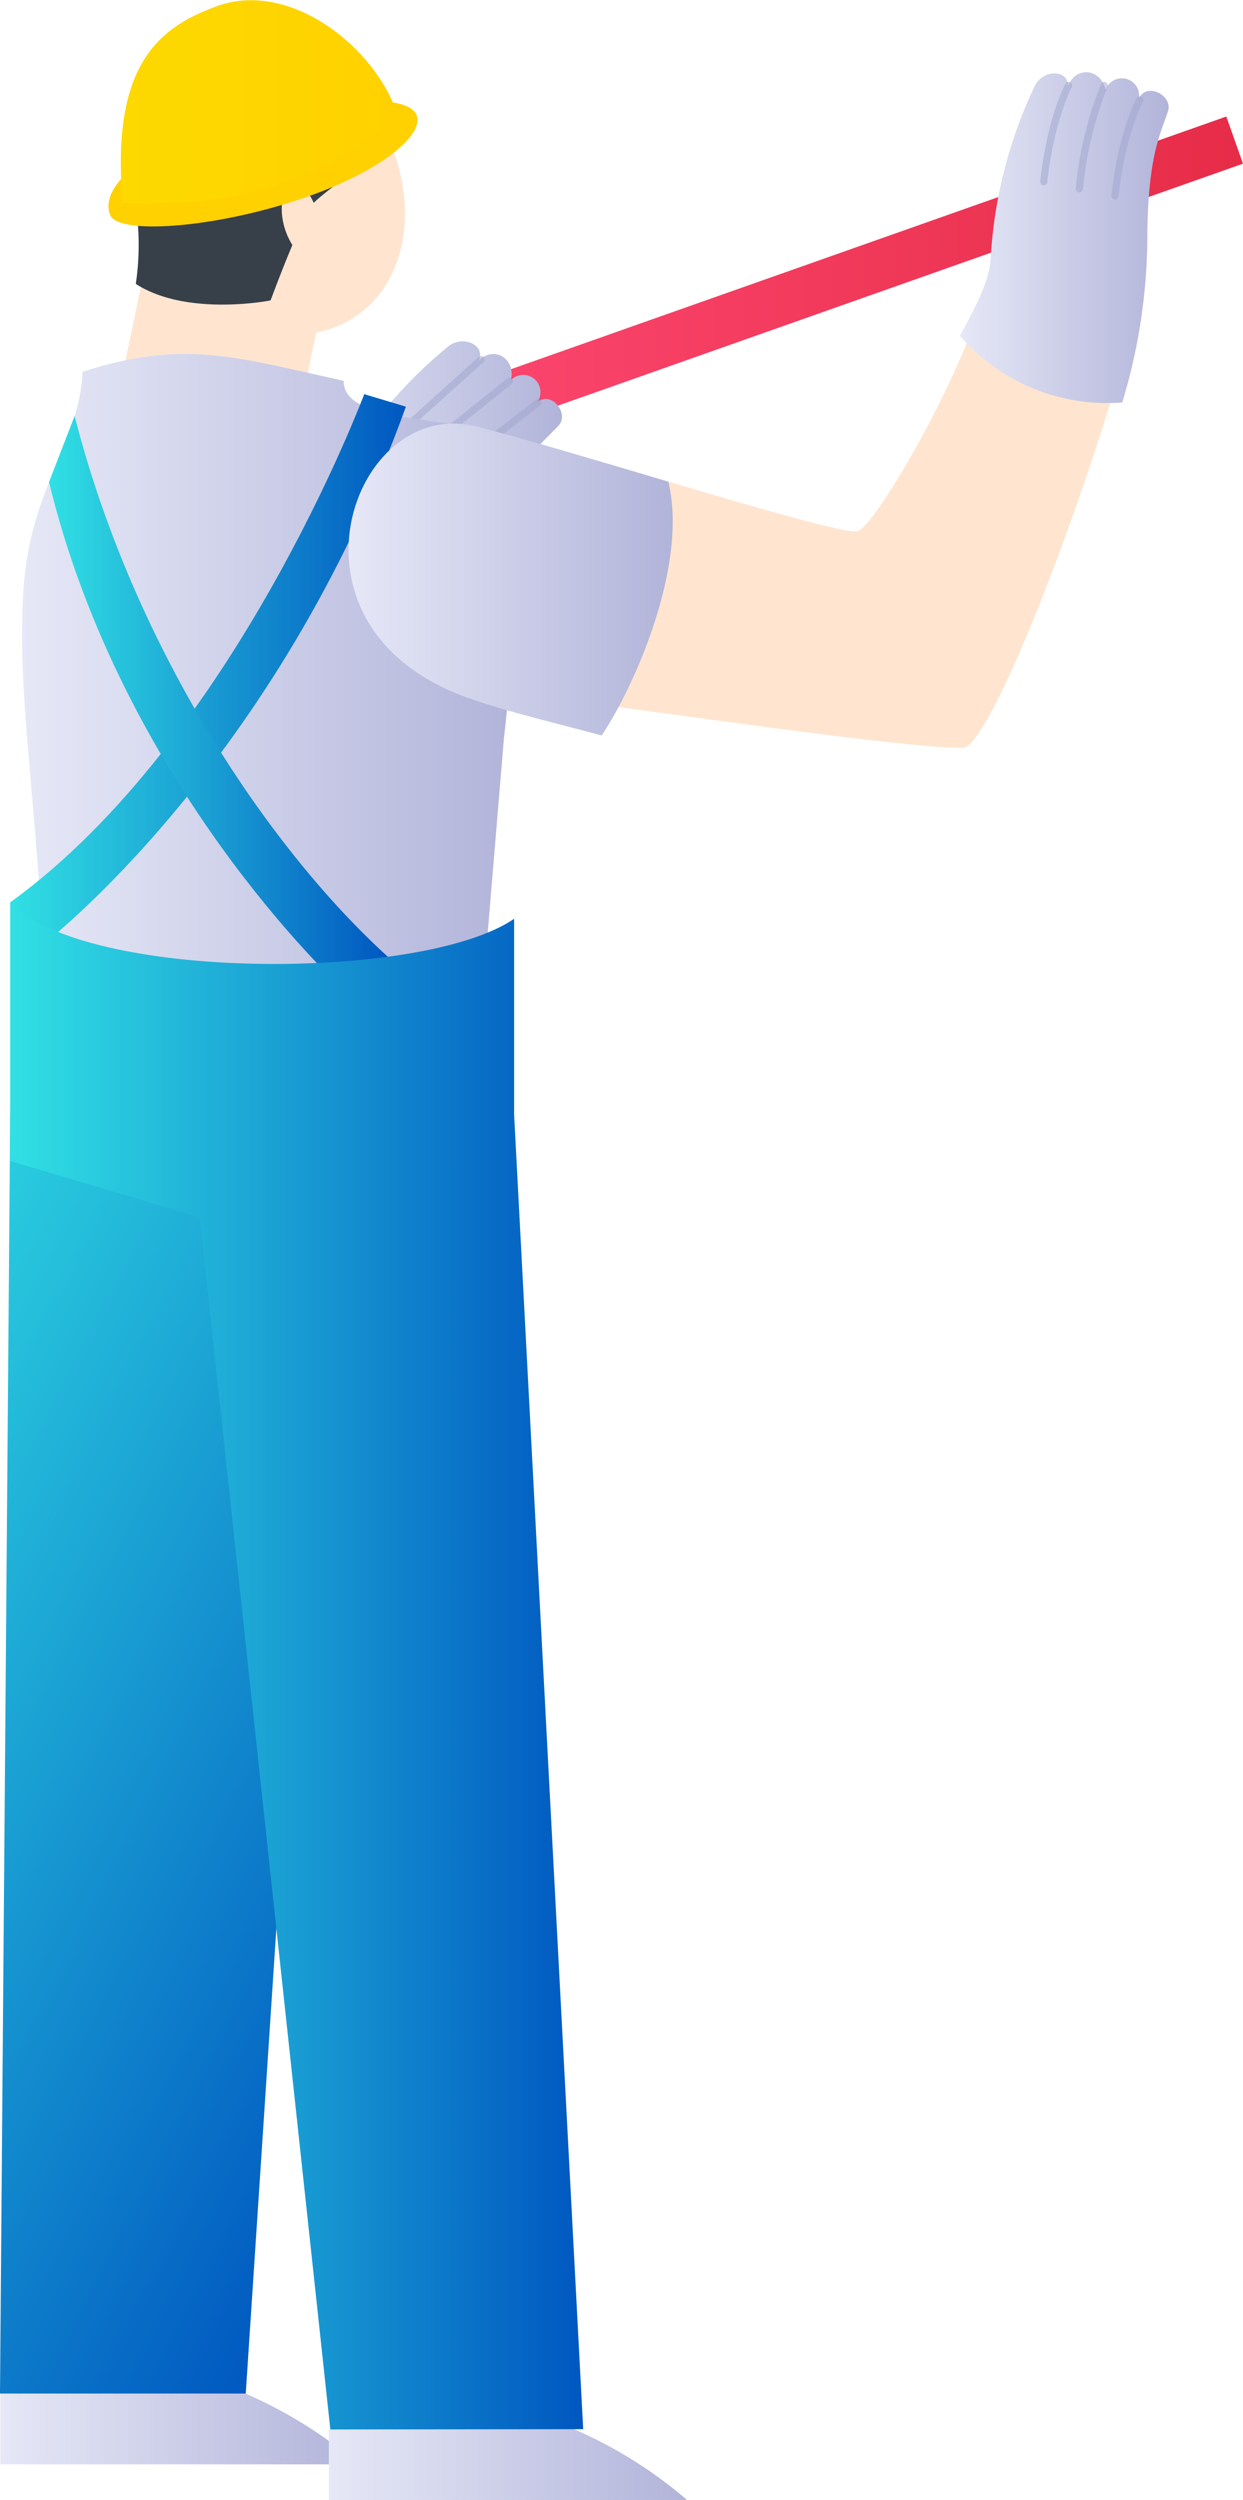 <svg xmlns="http://www.w3.org/2000/svg" xmlns:xlink="http://www.w3.org/1999/xlink" viewBox="0 0 174.56 351"><defs><style>.cls-1{fill:url(#未命名的渐变_75);}.cls-2{fill:url(#未命名的渐变_3);}.cls-3{fill:url(#未命名的渐变_183);}.cls-4{fill:url(#未命名的渐变_75-2);}.cls-5{opacity:0.5;}.cls-6{fill:#9da4cc;}.cls-7{fill:url(#未命名的渐变_75-3);}.cls-8{fill:#ffe5cf;}.cls-9{fill:url(#未命名的渐变_75-4);}.cls-10{fill:url(#未命名的渐变_3-2);}.cls-11{fill:url(#未命名的渐变_3-3);}.cls-12{fill:url(#未命名的渐变_75-5);}.cls-13{fill:url(#未命名的渐变_75-6);}.cls-14{fill:url(#未命名的渐变_3-4);}.cls-15{fill:#373f49;}.cls-16{fill:#ffd100;}.cls-17{fill:url(#未命名的渐变_81);}</style><linearGradient id="未命名的渐变_75" x1="0.05" y1="339.18" x2="50.35" y2="339.18" gradientUnits="userSpaceOnUse"><stop offset="0" stop-color="#e6e8f7"/><stop offset="1" stop-color="#b1b4d9"/></linearGradient><linearGradient id="未命名的渐变_3" x1="-44.08" y1="210.88" x2="69.95" y2="268.87" gradientUnits="userSpaceOnUse"><stop offset="0" stop-color="#31e0e4"/><stop offset="1" stop-color="#0057c0"/></linearGradient><linearGradient id="未命名的渐变_183" x1="47.59" y1="41.67" x2="174.56" y2="41.67" gradientTransform="translate(20.22 -34.61) rotate(19.45)" gradientUnits="userSpaceOnUse"><stop offset="0" stop-color="#ff4a74"/><stop offset="1" stop-color="#e62c47"/></linearGradient><linearGradient id="未命名的渐变_75-2" x1="38.47" y1="70.98" x2="78.91" y2="70.98" xlink:href="#未命名的渐变_75"/><linearGradient id="未命名的渐变_75-3" x1="46.18" y1="344.18" x2="96.48" y2="344.18" xlink:href="#未命名的渐变_75"/><linearGradient id="未命名的渐变_75-4" x1="3.1" y1="98.45" x2="72.3" y2="98.45" xlink:href="#未命名的渐变_75"/><linearGradient id="未命名的渐变_3-2" x1="1.43" y1="93.94" x2="57" y2="93.94" xlink:href="#未命名的渐变_3"/><linearGradient id="未命名的渐变_3-3" x1="6.88" y1="98.4" x2="54.5" y2="98.4" xlink:href="#未命名的渐变_3"/><linearGradient id="未命名的渐变_75-5" x1="48.94" y1="81.39" x2="94.47" y2="81.39" xlink:href="#未命名的渐变_75"/><linearGradient id="未命名的渐变_75-6" x1="134.79" y1="33.37" x2="164.12" y2="33.37" xlink:href="#未命名的渐变_75"/><linearGradient id="未命名的渐变_3-4" x1="1.43" y1="233.88" x2="81.9" y2="233.88" xlink:href="#未命名的渐变_3"/><linearGradient id="未命名的渐变_81" x1="16.96" y1="14.29" x2="55.83" y2="14.29" gradientUnits="userSpaceOnUse"><stop offset="0" stop-color="#fdd900"/><stop offset="1" stop-color="#ffd100"/></linearGradient></defs><title>资源 73</title><g id="图层_2" data-name="图层 2"><g id="图层_3" data-name="图层 3"><path class="cls-1" d="M.05,336.06V346h50.3a62.17,62.17,0,0,0-22.23-12.28C14.67,329.62.05,336.06.05,336.06Z"/><polygon class="cls-2" points="1.43 156.53 0 336.06 34.51 336.06 46.49 154.19 1.43 156.53"/><rect class="cls-3" x="44.98" y="38.16" width="132.18" height="7.02" transform="translate(-7.54 39.37) rotate(-19.45)"/><path class="cls-4" d="M75.47,56.44a2.42,2.42,0,0,0-3.73-3.06c.72-2.89-2.2-4.92-4.51-2.78,1-2.11-2.17-3.61-4.23-2A64.8,64.8,0,0,0,47.07,67.79c-1.27,2.37-3.7,4.52-8.6,8A27.39,27.39,0,0,0,55.09,94,80.7,80.7,0,0,0,67.91,75.16C73,64.45,76,62.35,78.42,59.78,80,58.16,77.53,54.83,75.47,56.44Z"/><g class="cls-5"><path class="cls-6" d="M57.58,60a.5.5,0,0,1-.37-.17.48.48,0,0,1,0-.7l10-9a.48.48,0,0,1,.7,0,.49.49,0,0,1,0,.7l-10,9A.5.5,0,0,1,57.58,60Z"/><path class="cls-6" d="M61.58,62a.48.48,0,0,1-.39-.19.5.5,0,0,1,.08-.7l10-8a.5.5,0,0,1,.62.78l-10,8A.51.51,0,0,1,61.58,62Z"/><path class="cls-6" d="M66.58,64a.5.5,0,0,1-.31-.89l9-7a.5.5,0,0,1,.62.78l-9,7A.45.45,0,0,1,66.58,64Z"/></g><path class="cls-7" d="M46.18,341.06V351h50.3a62.17,62.17,0,0,0-22.23-12.28C60.8,334.62,46.18,341.06,46.18,341.06Z"/><ellipse class="cls-8" cx="37.11" cy="25.22" rx="18.13" ry="23.1" transform="translate(-7.75 24.53) rotate(-33.32)"/><path class="cls-8" d="M21.88,30.19,16.64,55.34s10,7.6,25.69,2.34c1-7,5-24.27,5-24.27Z"/><path class="cls-9" d="M11.61,52.19c14.14-4.5,21-2.2,36.65,1.29,0,5.15,10.56,5.05,19.1,6.71s3.41,43.45,3.41,43.45l-3.19,38.27s-60.41,8.93-60.7,3.57c-2-37-4.25-45.73-3.69-60.89C3.79,68.47,11,63.13,11.61,52.19Z"/><path class="cls-10" d="M51.15,55.34S33,103.89,1.43,126.7l4.68,5.85S38.87,107.4,57,57.1Z"/><path class="cls-11" d="M10.48,58.41c8.5,33.19,27.8,61.27,44,75.93l-6.86,4S17.23,110.32,6.88,67.68Z"/><path class="cls-8" d="M80.49,98.4c26.92,3.69,47.9,6.61,54.69,6.61,3.78,0,16.33-32.62,22.48-54.34,2.1-7.42-19-10.78-19.72-8.55-3.73,12.41-15,31.49-17.42,32.44-1.59.63-20-5-36.21-9.75C77.76,62.88,76.12,97.8,80.49,98.4Z"/><path class="cls-12" d="M93.86,67.63h0c-9.76-2.89-20.07-6-26.91-7.73C49.47,55.39,37.7,88.09,65.77,98c5.62,2,12.28,3.51,18.72,5.26C89.05,96.5,96.69,79.37,93.86,67.63Z"/><path class="cls-13" d="M159.94,13.81a2.42,2.42,0,0,0-4.68-1.17c-.59-2.92-4.1-3.5-5.27-.58,0-2.34-3.51-2.34-4.67,0a64.68,64.68,0,0,0-6.19,24.16c-.15,2.68-1.42,5.67-4.34,10.93a27.4,27.4,0,0,0,22.81,9.36A81,81,0,0,0,161.12,34c0-11.84,1.78-15,2.91-18.39C164.74,13.45,161.11,11.47,159.94,13.81Z"/><g class="cls-5"><path class="cls-6" d="M146.58,26h-.06a.51.51,0,0,1-.44-.56c1-9,3.46-13.5,3.56-13.68a.5.5,0,1,1,.88.48s-2.47,4.54-3.44,13.32A.51.51,0,0,1,146.58,26Z"/><path class="cls-6" d="M151.58,27h-.06a.51.51,0,0,1-.44-.56,51.89,51.89,0,0,1,3.55-14.65.5.5,0,0,1,.66-.25.52.52,0,0,1,.25.67,51.93,51.93,0,0,0-3.46,14.35A.51.51,0,0,1,151.58,27Z"/><path class="cls-6" d="M156.58,28h-.06a.51.51,0,0,1-.44-.56c1-9,3.46-13.5,3.56-13.68a.5.5,0,0,1,.88.48s-2.47,4.54-3.44,13.32A.51.51,0,0,1,156.58,28Z"/></g><path class="cls-14" d="M81.9,341.06,72.2,156.53V129C59.34,137.81,12,137.81,1.43,126.7V163l26.62,7.9,18.34,170.2Z"/><path class="cls-15" d="M19.07,39.86C26.29,44.52,38,42.18,38,42.18s4.09-11.11,5.85-13.45S64,15.05,53.05,14.29,19.27,30.48,19.27,30.48A37.4,37.4,0,0,1,19.07,39.86Z"/><path class="cls-8" d="M44.42,29.31c-3.51-8.77-7.6.59-2.34,6.44Z"/><path class="cls-16" d="M17.81,24.34s-3.51,2.93-2.34,5.85S31.26,32,44.13,27.27,62.85,15.57,55.24,14.4,30.68,14.4,17.81,24.34Z"/><path class="cls-17" d="M17.23,28.44C15.47,8.55,22.82,3.78,30.09,1,40.62-3.15,52.9,6.8,55.83,16.15,48.22,23.17,35.36,29.61,17.23,28.44Z"/></g></g></svg>